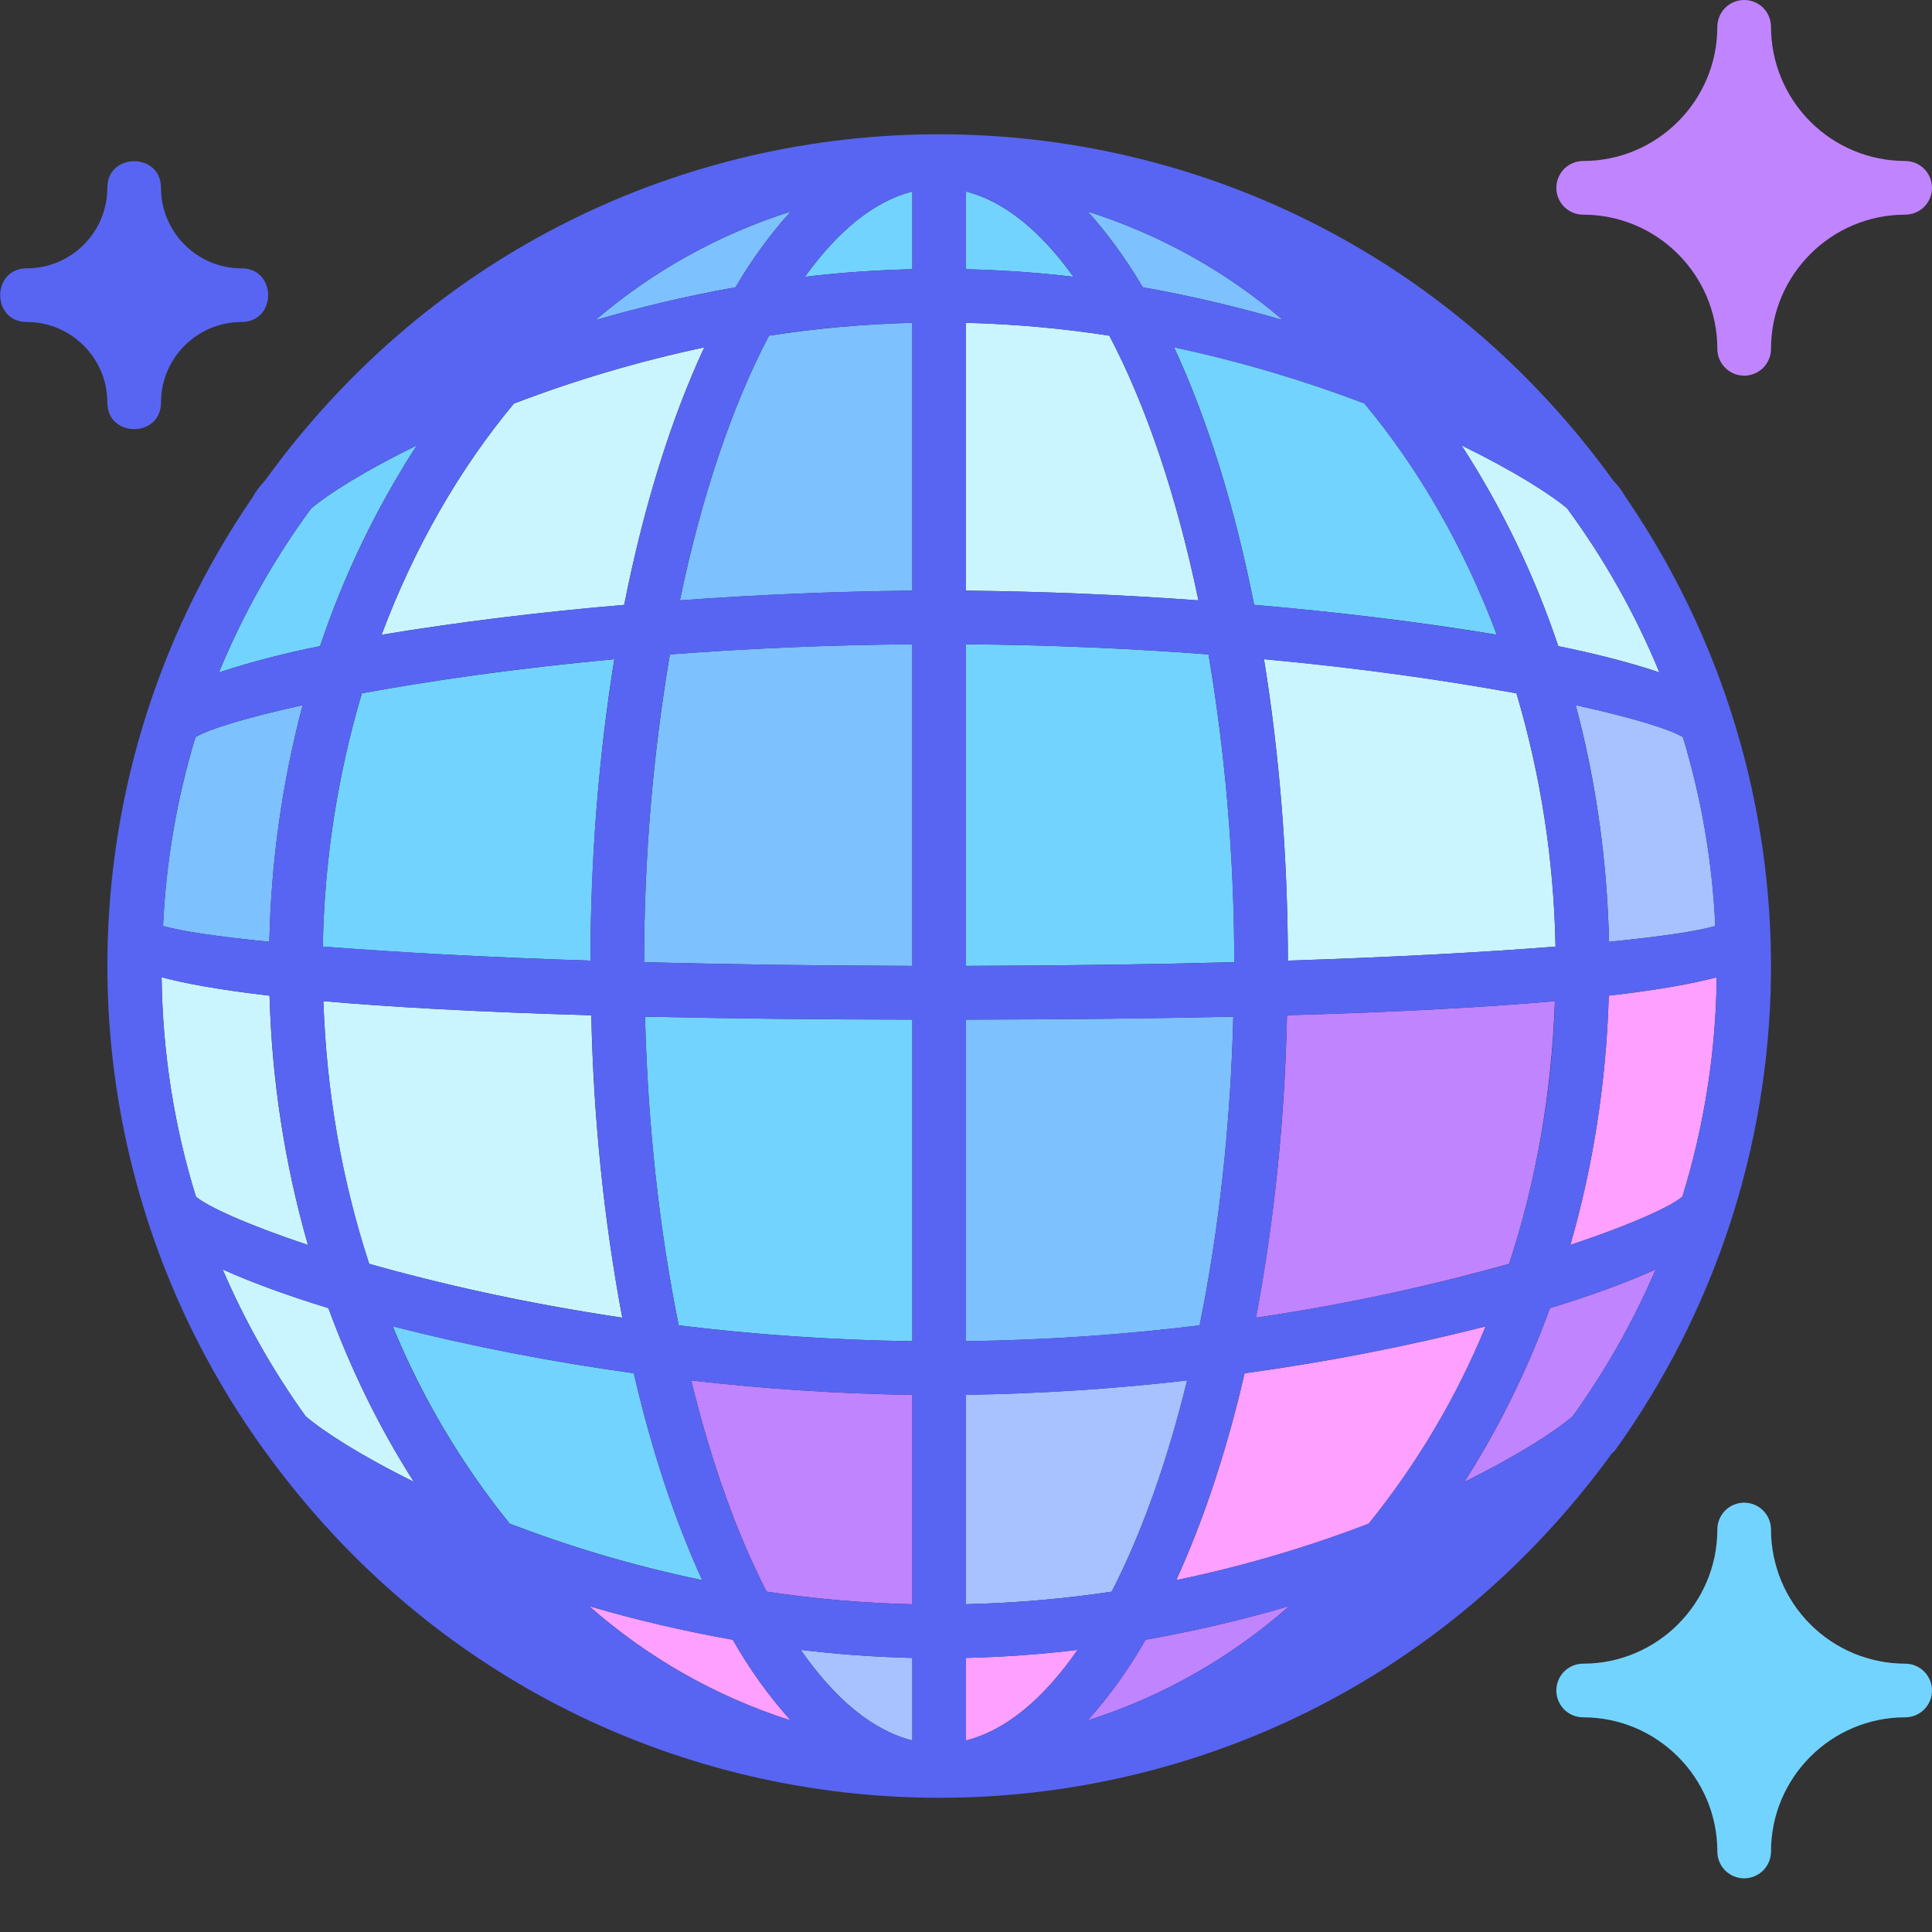 <svg width="36" height="36" viewBox="0 0 36 36" fill="none" xmlns="http://www.w3.org/2000/svg">
<rect x="0" y="0" width="36" height="36" fill="#333333" stroke="none"/>
<g clip-path="url(#clip0_0_1)">
<path d="M22.981 18.944C22.928 20.996 22.709 22.947 22.353 24.696C20.909 24.874 19.455 24.972 18 24.991V18.999C19.888 18.996 21.539 18.977 22.981 18.944ZM21.294 5.353C22.201 5.514 23.075 5.724 23.905 5.964C22.841 5.053 21.604 4.365 20.268 3.942C20.63 4.34 20.973 4.81 21.294 5.353ZM12.669 11.187C14.11 11.081 15.555 11.021 17 11.006V6.015C16.08 6.039 15.186 6.122 14.329 6.255C13.647 7.552 13.074 9.237 12.669 11.187ZM3.642 13.736C3.296 14.879 3.093 16.061 3.038 17.254C3.367 17.35 4.042 17.452 5.019 17.549C5.05 16.06 5.258 14.58 5.639 13.14C4.568 13.375 3.876 13.592 3.642 13.736ZM17 17.998V12.005C15.398 12.017 13.88 12.087 12.482 12.194C12.163 14.089 12.002 16.007 12.002 17.929C13.508 17.97 15.179 17.994 17 17.998ZM13.706 5.353C13.999 4.849 14.343 4.376 14.733 3.942C13.397 4.365 12.16 5.053 11.096 5.964C11.925 5.724 12.799 5.514 13.706 5.353Z" fill="#7DC1FF"/>
<path d="M22.331 11.187C20.89 11.081 19.445 11.021 18 11.006V6.015C18.92 6.039 19.814 6.122 20.671 6.255C21.353 7.552 21.926 9.237 22.331 11.187ZM5.738 23.198C5.305 21.686 5.065 20.125 5.022 18.553C4.1 18.446 3.455 18.328 3.011 18.21C3.031 19.63 3.248 21.004 3.651 22.298C3.86 22.478 4.594 22.817 5.738 23.198ZM11.631 11.271C11.994 9.435 12.502 7.811 13.123 6.473C11.915 6.729 10.729 7.079 9.576 7.52C8.556 8.746 7.719 10.205 7.11 11.829C8.47 11.599 10.027 11.41 11.631 11.271ZM7.711 27.611C6.712 27.118 6.016 26.666 5.695 26.389C5.082 25.536 4.563 24.619 4.149 23.654C4.685 23.896 5.349 24.139 6.119 24.375C6.544 25.537 7.079 26.622 7.711 27.611ZM23.998 17.9C26.006 17.834 27.683 17.742 28.985 17.638C28.956 16.039 28.711 14.452 28.257 12.919C26.699 12.638 25.13 12.426 23.553 12.283C23.834 14.017 23.993 15.905 23.998 17.9ZM29.036 12.04C29.765 12.19 30.404 12.353 30.92 12.529C30.474 11.445 29.896 10.419 29.202 9.474C28.876 9.199 28.194 8.769 27.234 8.299C27.989 9.466 28.595 10.722 29.036 12.04ZM11.595 24.553C11.249 22.694 11.056 20.809 11.018 18.918C8.892 18.857 7.267 18.764 6.025 18.655C6.087 20.38 6.377 22.031 6.878 23.549C8.16 23.914 9.763 24.279 11.595 24.553Z" fill="#CAF5FF"/>
<path d="M20.715 29.658C19.85 29.789 18.941 29.87 18 29.892V25.99C19.377 25.969 20.752 25.88 22.12 25.722C21.747 27.248 21.269 28.582 20.715 29.658ZM29.982 17.549C30.958 17.452 31.634 17.35 31.963 17.254C31.908 16.061 31.705 14.879 31.359 13.736C31.125 13.592 30.433 13.375 29.362 13.14C29.734 14.534 29.946 16.013 29.982 17.549ZM14.921 30.743C15.554 31.656 16.259 32.245 17 32.431V30.893C16.305 30.876 15.611 30.826 14.921 30.743Z" fill="#A8C1FF"/>
<path d="M31.989 18.21C31.973 19.596 31.758 20.973 31.349 22.298C31.139 22.479 30.406 22.817 29.261 23.198C29.682 21.737 29.93 20.178 29.977 18.553C30.9 18.446 31.545 18.328 31.989 18.21ZM23.191 25.589C22.856 27.041 22.423 28.335 21.917 29.444C23.139 29.191 24.339 28.839 25.504 28.392C26.405 27.278 27.139 26.04 27.684 24.715C26.204 25.09 24.704 25.382 23.191 25.589ZM13.654 30.554C12.751 30.395 11.858 30.186 10.978 29.928C12.069 30.89 13.347 31.616 14.733 32.058C14.321 31.597 13.959 31.092 13.654 30.554ZM20.079 30.743C19.389 30.826 18.695 30.876 18 30.893V32.431C18.741 32.245 19.446 31.656 20.079 30.743Z" fill="#FDA0FF"/>
<path d="M14.285 29.658C13.731 28.582 13.253 27.248 12.88 25.723C14.218 25.876 15.606 25.972 17 25.991V29.893C16.091 29.872 15.184 29.793 14.285 29.658ZM28.881 24.375C28.47 25.508 27.936 26.593 27.289 27.611C28.288 27.118 28.984 26.666 29.305 26.389C29.918 25.536 30.436 24.619 30.851 23.654C30.316 23.896 29.651 24.139 28.881 24.375ZM23.981 18.918C23.944 20.809 23.751 22.694 23.404 24.553C24.996 24.319 26.571 23.984 28.12 23.549C28.621 22.031 28.911 20.38 28.973 18.655C27.733 18.764 26.107 18.857 23.981 18.918ZM21.346 30.554C21.041 31.092 20.679 31.597 20.267 32.058C21.653 31.616 22.932 30.891 24.022 29.928C23.142 30.186 22.249 30.395 21.346 30.554ZM35.5 3C34.837 2.999 34.202 2.736 33.733 2.267C33.264 1.798 33.001 1.163 33 0.5C33 0.367 32.947 0.24 32.854 0.146C32.76 0.053 32.633 0 32.5 0C32.367 0 32.24 0.053 32.147 0.146C32.053 0.24 32 0.367 32 0.5C32 1.878 30.878 3 29.5 3C29.367 3 29.24 3.053 29.146 3.146C29.053 3.24 29 3.367 29 3.5C29 3.633 29.053 3.76 29.146 3.854C29.24 3.947 29.367 4 29.5 4C30.878 4 32 5.122 32 6.5C32 6.633 32.053 6.76 32.147 6.854C32.24 6.947 32.367 7 32.5 7C32.633 7 32.76 6.947 32.854 6.854C32.947 6.76 33 6.633 33 6.5C33 5.122 34.122 4 35.5 4C35.633 4 35.76 3.947 35.854 3.854C35.947 3.76 36 3.633 36 3.5C36 3.367 35.947 3.24 35.854 3.146C35.76 3.053 35.633 3 35.5 3Z" fill="#C184FF"/>
<path d="M18 5.016V3.569C18.712 3.748 19.389 4.305 20.002 5.158C19.342 5.078 18.672 5.033 18 5.016ZM21.877 6.472C22.498 7.811 23.006 9.434 23.369 11.27C24.972 11.409 26.53 11.598 27.89 11.827C27.281 10.203 26.444 8.744 25.424 7.518C24.27 7.079 23.084 6.729 21.877 6.472ZM18 12.005V17.998C19.821 17.994 21.492 17.969 22.999 17.929C22.998 16.007 22.838 14.089 22.519 12.194C21.015 12.08 19.508 12.017 18 12.005ZM17 24.991V18.999C15.339 18.998 13.679 18.98 12.019 18.944C12.072 20.996 12.291 22.947 12.647 24.696C14.003 24.862 15.464 24.971 17 24.991ZM11.447 12.283C9.607 12.455 8.011 12.685 6.743 12.919C6.288 14.452 6.043 16.039 6.015 17.638C7.318 17.742 8.995 17.834 11.002 17.9C11.007 15.905 11.166 14.017 11.447 12.283ZM14.998 5.158C15.658 5.078 16.328 5.033 17 5.016V3.569C16.288 3.748 15.611 4.305 14.998 5.158ZM5.964 12.04C6.405 10.722 7.011 9.466 7.766 8.299C6.806 8.768 6.124 9.199 5.798 9.474C5.104 10.419 4.527 11.445 4.08 12.529C4.698 12.328 5.327 12.165 5.964 12.04ZM13.084 29.443C12.578 28.334 12.145 27.04 11.81 25.588C10.297 25.381 8.798 25.09 7.318 24.714C7.863 26.038 8.598 27.277 9.498 28.391C10.538 28.791 11.748 29.166 13.084 29.443ZM35.5 31C34.837 30.999 34.202 30.736 33.733 30.267C33.264 29.798 33.001 29.163 33 28.5C33 28.367 32.947 28.24 32.853 28.146C32.76 28.053 32.633 28 32.5 28C32.367 28 32.24 28.053 32.146 28.146C32.053 28.24 32 28.367 32 28.5C32 29.878 30.878 31 29.5 31C29.367 31 29.24 31.053 29.146 31.146C29.053 31.24 29 31.367 29 31.5C29 31.633 29.053 31.76 29.146 31.854C29.24 31.947 29.367 32 29.5 32C30.878 32 32 33.122 32 34.5C32 34.633 32.053 34.76 32.146 34.854C32.24 34.947 32.367 35 32.5 35C32.633 35 32.76 34.947 32.853 34.854C32.947 34.76 33 34.633 33 34.5C33 33.122 34.122 32 35.5 32C35.633 32 35.76 31.947 35.853 31.854C35.947 31.76 36 31.633 36 31.5C36 31.367 35.947 31.24 35.853 31.146C35.76 31.053 35.633 31 35.5 31Z" fill="#72D4FE"/>
<path d="M30.289 9.26C30.225 9.147 30.147 9.043 30.057 8.95C23.847 0.358 11.16 0.347 4.942 8.95C4.84 9.06 4.761 9.164 4.711 9.26C2.909 11.882 1.963 14.998 2.002 18.179C2.04 21.36 3.062 24.451 4.927 27.029C4.94 27.041 4.95 27.065 4.964 27.078C11.177 35.634 23.818 35.645 30.038 27.078L30.084 27.039C31.944 24.457 32.962 21.364 32.999 18.182C33.035 15 32.089 11.884 30.289 9.26ZM29.305 26.389C28.984 26.666 28.287 27.117 27.289 27.611C27.936 26.593 28.47 25.508 28.881 24.375C29.552 24.176 30.21 23.935 30.851 23.654C30.436 24.619 29.918 25.536 29.305 26.389ZM4.149 23.654C4.685 23.896 5.349 24.139 6.119 24.375C6.544 25.537 7.079 26.623 7.711 27.611C6.712 27.118 6.016 26.666 5.695 26.389C5.082 25.536 4.564 24.619 4.149 23.654ZM31.349 22.297C31.139 22.478 30.406 22.816 29.261 23.197C29.682 21.736 29.93 20.177 29.977 18.552C30.9 18.445 31.545 18.327 31.989 18.208C31.974 19.595 31.758 20.972 31.349 22.297ZM3.038 17.254C3.1 16.037 3.297 14.856 3.642 13.736C3.876 13.592 4.568 13.375 5.639 13.14C5.258 14.58 5.05 16.06 5.019 17.549C4.042 17.452 3.367 17.35 3.038 17.254ZM6.743 12.919C8.301 12.638 9.87 12.426 11.447 12.283C11.151 14.14 11.002 16.018 11.002 17.899C9.338 17.849 7.675 17.762 6.015 17.637C6.047 15.98 6.303 14.395 6.743 12.919ZM31.962 17.254C31.633 17.35 30.958 17.452 29.981 17.549C29.95 16.06 29.742 14.58 29.361 13.14C30.431 13.375 31.123 13.592 31.358 13.736C31.703 14.856 31.9 16.038 31.962 17.254ZM28.985 17.638C27.682 17.742 26.005 17.834 23.998 17.9C23.997 16.019 23.849 14.141 23.553 12.284C25.393 12.456 26.989 12.686 28.257 12.92C28.697 14.395 28.953 15.98 28.985 17.638ZM18 6.015C18.92 6.039 19.814 6.122 20.671 6.255C21.353 7.553 21.926 9.238 22.331 11.187C20.89 11.081 19.445 11.021 18 11.006V6.015ZM17 11.005C15.555 11.021 14.11 11.081 12.669 11.186C13.074 9.236 13.647 7.552 14.329 6.254C15.213 6.117 16.105 6.037 17 6.015V11.005ZM17 12.005V17.998C15.333 17.995 13.667 17.972 12.001 17.929C12.005 15.903 12.178 13.963 12.481 12.194C13.985 12.08 15.492 12.017 17 12.005ZM17 18.999V24.991C15.545 24.971 14.092 24.873 12.647 24.696C12.291 22.946 12.072 20.995 12.019 18.944C13.461 18.977 15.112 18.996 17 18.999ZM17 25.991V29.893C16.091 29.872 15.184 29.794 14.285 29.658C13.731 28.582 13.253 27.248 12.88 25.723C14.218 25.876 15.606 25.972 17 25.991ZM18 25.991C19.377 25.97 20.752 25.881 22.12 25.723C21.746 27.248 21.268 28.582 20.715 29.658C19.85 29.789 18.941 29.87 18 29.892V25.991ZM18 24.991V18.999C19.888 18.996 21.539 18.977 22.981 18.944C22.928 20.996 22.709 22.947 22.353 24.696C20.908 24.873 19.455 24.971 18 24.991ZM18 17.998V12.005C19.602 12.017 21.12 12.087 22.518 12.194C22.821 13.962 22.994 15.902 22.998 17.929C21.492 17.97 19.821 17.994 18 17.998ZM23.369 11.271C23.006 9.435 22.498 7.811 21.877 6.473C23.085 6.729 24.271 7.079 25.424 7.52C26.444 8.746 27.281 10.205 27.89 11.829C26.391 11.583 24.883 11.397 23.369 11.271ZM21.294 5.353C21.001 4.849 20.657 4.376 20.268 3.942C21.604 4.365 22.841 5.053 23.905 5.964C23.075 5.724 22.201 5.514 21.294 5.353ZM20.002 5.158C19.342 5.078 18.672 5.033 18 5.016V3.569C18.712 3.748 19.389 4.305 20.002 5.158ZM17 5.016C16.328 5.033 15.658 5.078 14.998 5.158C15.612 4.306 16.288 3.748 17 3.569V5.016ZM13.706 5.353C12.799 5.514 11.925 5.724 11.095 5.964C12.159 5.053 13.396 4.365 14.732 3.942C14.343 4.376 13.999 4.849 13.706 5.353ZM13.123 6.472C12.502 7.811 11.994 9.434 11.631 11.27C10.117 11.396 8.609 11.582 7.11 11.827C7.719 10.203 8.556 8.744 9.576 7.518C10.73 7.079 11.915 6.729 13.123 6.472ZM11.019 18.918C11.066 20.933 11.266 22.831 11.596 24.553C10.004 24.319 8.429 23.984 6.88 23.549C6.366 21.966 6.079 20.318 6.027 18.655C7.267 18.764 8.893 18.857 11.019 18.918ZM11.809 25.589C12.144 27.041 12.577 28.335 13.083 29.444C11.861 29.191 10.661 28.839 9.496 28.392C8.595 27.278 7.861 26.04 7.316 24.715C8.639 25.056 10.172 25.361 11.809 25.589ZM13.654 30.554C13.959 31.092 14.321 31.597 14.733 32.058C13.347 31.616 12.068 30.891 10.978 29.928C11.816 30.175 12.713 30.388 13.654 30.554ZM14.921 30.743C15.611 30.826 16.305 30.876 17 30.893V32.431C16.259 32.245 15.554 31.656 14.921 30.743ZM18 30.893C18.695 30.876 19.389 30.826 20.079 30.743C19.446 31.656 18.741 32.245 18 32.431V30.893ZM21.346 30.554C22.286 30.388 23.184 30.175 24.022 29.928C22.931 30.89 21.653 31.616 20.267 32.058C20.679 31.597 21.041 31.092 21.346 30.554ZM21.916 29.443C22.422 28.334 22.855 27.04 23.19 25.588C24.703 25.381 26.202 25.09 27.682 24.714C27.137 26.038 26.402 27.277 25.502 28.391C24.337 28.838 23.138 29.19 21.916 29.443ZM23.405 24.553C23.734 22.831 23.934 20.933 23.982 18.918C26.108 18.857 27.733 18.764 28.975 18.655C28.923 20.318 28.636 21.966 28.122 23.549C26.84 23.914 25.237 24.279 23.405 24.553ZM30.92 12.529C30.302 12.329 29.673 12.165 29.036 12.04C28.595 10.722 27.989 9.466 27.234 8.299C28.194 8.768 28.876 9.199 29.202 9.474C29.897 10.419 30.474 11.445 30.92 12.529ZM7.766 8.299C7.012 9.466 6.406 10.723 5.964 12.04C5.327 12.165 4.697 12.328 4.08 12.529C4.527 11.445 5.103 10.419 5.798 9.474C6.124 9.199 6.805 8.769 7.766 8.299ZM5.023 18.553C5.07 20.178 5.317 21.736 5.739 23.198C4.594 22.817 3.861 22.478 3.651 22.298C3.243 20.973 3.027 19.596 3.011 18.21C3.455 18.328 4.1 18.446 5.023 18.553ZM4.5 6C3.673 6 3 6.673 3 7.5C3 8.162 2 8.161 2 7.5C2 6.673 1.327 6 0.5 6C-0.162 6 -0.161 5 0.5 5C1.327 5 2 4.327 2 3.5C2 2.838 3 2.839 3 3.5C3 4.327 3.673 5 4.5 5C5.162 5 5.161 6 4.5 6Z" fill="#5865F2"/>
</g>
<defs>
<clipPath id="clip0_0_1">
<rect width="36" height="36" fill="white"/>
</clipPath>
</defs>
</svg>
